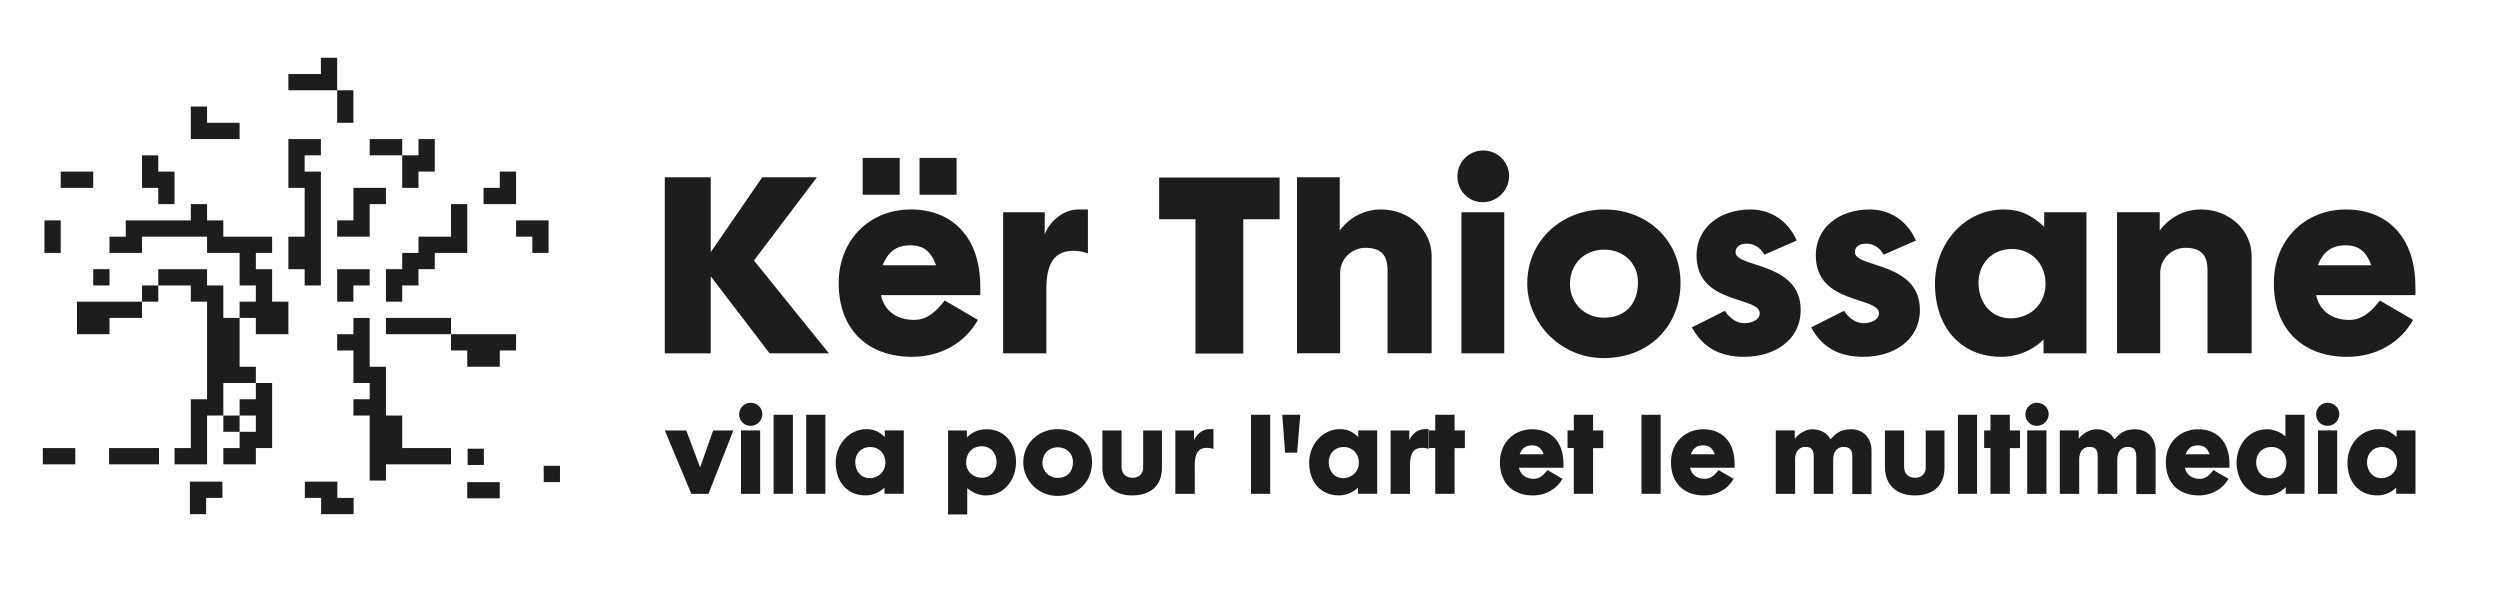<?xml version="1.0" encoding="UTF-8" standalone="no"?>
<!-- Created with Inkscape (http://www.inkscape.org/) -->

<svg
   xmlns:dc="http://purl.org/dc/elements/1.1/"
   xmlns:cc="http://creativecommons.org/ns#"
   xmlns:rdf="http://www.w3.org/1999/02/22-rdf-syntax-ns#"
   xmlns:svg="http://www.w3.org/2000/svg"
   xmlns="http://www.w3.org/2000/svg"
   xmlns:sodipodi="http://sodipodi.sourceforge.net/DTD/sodipodi-0.dtd"
   xmlns:inkscape="http://www.inkscape.org/namespaces/inkscape"
   width="840"
   height="200"
   viewBox="0 0 222.25 52.917"
   version="1.1"
   id="svg2240"
   inkscape:version="0.92+devel (unknown)"
   sodipodi:docname="logo3.svg">
  <defs
     id="defs2234" />
  <sodipodi:namedview
     id="base"
     pagecolor="#ffffff"
     bordercolor="#666666"
     borderopacity="1.0"
     inkscape:pageopacity="0.0"
     inkscape:pageshadow="2"
     inkscape:zoom="1.4"
     inkscape:cx="418.55369"
     inkscape:cy="54.043188"
     inkscape:document-units="mm"
     inkscape:current-layer="layer1"
     inkscape:document-rotation="0"
     showgrid="false"
     units="px"
     inkscape:window-width="1920"
     inkscape:window-height="1153"
     inkscape:window-x="1200"
     inkscape:window-y="743"
     inkscape:window-maximized="1" />
  <g
     inkscape:label="Layer 1"
     inkscape:groupmode="layer"
     id="layer1"
     transform="translate(0,-244.083)">
    <g
       transform="matrix(0.253,0,0,-0.253,-48.526,438.6)"
       id="g2232">
      <path
         d="m 310.273,731.397 v 0 -5.712 h 5.713 v 5.712 5.718 h -5.713 v 5.711 5.717 h -5.717 v -5.717 h -5.708 -5.718 v -5.711 h 5.718 5.708 5.717 z"
         style="opacity:1;fill:#1d1e1c;fill-opacity:1;fill-rule:nonzero;stroke:none"
         id="path176"
         inkscape:connector-curvature="0" />
      <path
         d="m 275.993,719.972 v 5.713 h -11.434 v 5.712 h -5.714 v -11.425 z"
         style="opacity:1;fill:#1d1e1c;fill-opacity:1;fill-rule:nonzero;stroke:none"
         id="path180"
         inkscape:connector-curvature="0" />
      <path
         d="m 293.13,719.972 v -17.143 h 5.718 v -17.143 h -5.718 v -11.428 h 5.718 v -5.72 h 5.708 v 34.291 5.712 h -5.708 v 5.716 h 5.708 v 5.715 h -5.708 z"
         style="opacity:1;fill:#1d1e1c;fill-opacity:1;fill-rule:nonzero;stroke:none"
         id="path184"
         inkscape:connector-curvature="0" />
      <path
         d="m 333.133,714.257 v -11.428 h 5.715 v 5.712 l 5.717,10e-4 v 11.43 h -5.717 v -5.715 h -5.715 v 5.715 h -11.432 v -5.715 z"
         style="opacity:1;fill:#1d1e1c;fill-opacity:1;fill-rule:nonzero;stroke:none"
         id="path188"
         inkscape:connector-curvature="0" />
      <path
         inkscape:connector-curvature="0"
         id="path190"
         style="opacity:1;fill:#1d1e1c;fill-opacity:1;fill-rule:nonzero;stroke:none"
         d="m 213.131,708.542 h 11.428 v -5.712 h -11.428 z" />
      <path
         d="m 247.415,697.115 h 5.716 v 11.427 h -5.716 v 5.716 h -5.711 v -11.428 h 5.711 z"
         style="opacity:1;fill:#1d1e1c;fill-opacity:1;fill-rule:nonzero;stroke:none"
         id="path194"
         inkscape:connector-curvature="0" />
      <path
         d="m 298.916,593.882 v 5.715 h 11.426 v -5.715 h 5.719 v -5.711 h -11.428 v 5.711 z"
         style="opacity:1;fill:#1d1e1c;fill-opacity:1;fill-rule:nonzero;stroke:none"
         id="path198"
         inkscape:connector-curvature="0" />
      <path
         d="m 315.986,691.401 h -5.713 v -5.715 h 11.428 v 11.429 h 5.715 v 5.715 h -5.715 -5.715 z"
         style="opacity:1;fill:#1d1e1c;fill-opacity:1;fill-rule:nonzero;stroke:none"
         id="path202"
         inkscape:connector-curvature="0" />
      <path
         d="m 373.137,697.115 v 5.715 5.713 h -5.719 v -5.713 h -5.709 v -5.715 h 5.709 z"
         style="opacity:1;fill:#1d1e1c;fill-opacity:1;fill-rule:nonzero;stroke:none"
         id="path206"
         inkscape:connector-curvature="0" />
      <path
         d="m 258.52,599.597 v -5.715 -5.711 h 5.715 v 5.711 h 5.717 v 5.715 h -5.717 z"
         style="opacity:1;fill:#1d1e1c;fill-opacity:1;fill-rule:nonzero;stroke:none"
         id="path210"
         inkscape:connector-curvature="0" />
      <path
         inkscape:connector-curvature="0"
         id="path212"
         style="opacity:1;fill:#1d1e1c;fill-opacity:1;fill-rule:nonzero;stroke:none"
         d="m 207.415,691.401 h 5.717 v -11.429 h -5.717 z" />
      <path
         d="m 373.137,691.401 v -5.715 h 5.713 v -5.716 h 5.713 v 11.431 z"
         style="opacity:1;fill:#1d1e1c;fill-opacity:1;fill-rule:nonzero;stroke:none"
         id="path216"
         inkscape:connector-curvature="0" />
      <path
         d="m 338.848,685.686 v -5.716 h -5.715 v -5.712 h -5.717 v -5.715 -0.004 -5.708 h 5.717 v 5.708 h 5.715 v 5.719 h 5.717 v 5.712 h 11.428 v 17.145 h -5.713 v -11.429 z"
         style="opacity:1;fill:#1d1e1c;fill-opacity:1;fill-rule:nonzero;stroke:none"
         id="path220"
         inkscape:connector-curvature="0" />
      <path
         inkscape:connector-curvature="0"
         id="path222"
         style="opacity:1;fill:#1d1e1c;fill-opacity:1;fill-rule:nonzero;stroke:none"
         d="m 224.559,674.257 h 5.717 v -5.716 h -5.717 z" />
      <path
         d="m 310.273,674.258 v -5.715 -0.005 -5.708 h 5.713 v 5.708 h 5.715 v 5.72 h -5.715 z"
         style="opacity:1;fill:#1d1e1c;fill-opacity:1;fill-rule:nonzero;stroke:none"
         id="path226"
         inkscape:connector-curvature="0" />
      <path
         d="m 281.704,634.254 v -5.708 h -5.711 v -5.717 h -5.718 v 5.714 0.003 5.708 h 5.718 z m 0,-17.14 h -5.711 v 5.713 h 5.711 z m 5.716,57.144 h -5.716 v 5.714 h 5.716 v 5.714 h -17.145 v 5.714 h -5.716 v 5.714 h -5.714 v -5.714 h -22.854 v -5.714 h -5.715 v -5.714 h 11.428 v 5.714 h 22.855 v -5.714 h 11.434 v -11.434 h 5.711 v -5.708 h -5.711 v -5.713 h -5.718 v 5.713 5.713 h -5.716 v 5.715 h -17.144 v -5.715 h -5.711 v -5.713 h -22.857 v -11.427 h 11.429 v 5.714 h 11.428 v 5.713 h 5.711 v 5.711 l 11.43,-0.003 v -5.708 h 5.714 v -34.284 h -5.714 v -17.146 h -5.714 v -5.713 h 5.714 5.714 v 17.14 h 5.716 v -5.713 h 5.718 v -5.714 h -5.718 v -5.713 h 11.429 v 5.71 h 5.716 v 22.861 h -5.716 v 5.718 h -5.711 v 5.711 11.43 h 5.711 v -5.714 h 11.427 v 11.427 h -5.711 z"
         style="opacity:1;fill:#1d1e1c;fill-opacity:1;fill-rule:nonzero;stroke:none"
         id="path230"
         inkscape:connector-curvature="0" />
      <path
         d="m 350.279,651.406 v 5.712 h -22.863 v -5.714 l 22.863,0.002 v -5.719 h 5.713 v -5.711 h 11.426 v 5.711 h 5.718 v 5.719 z"
         style="opacity:1;fill:#1d1e1c;fill-opacity:1;fill-rule:nonzero;stroke:none"
         id="path234"
         inkscape:connector-curvature="0" />
      <path
         d="m 333.133,611.4 v 11.43 h -5.717 v 17.146 h -5.715 v 17.142 h -5.714 v -5.714 h -5.713 v -5.717 h 5.713 v -11.433 h 5.714 v -5.708 h -5.714 v -5.718 h 5.714 v -22.856 h 5.715 v 5.715 h 22.863 v 5.713 z"
         style="opacity:1;fill:#1d1e1c;fill-opacity:1;fill-rule:nonzero;stroke:none"
         id="path238"
         inkscape:connector-curvature="0" />
      <path
         inkscape:connector-curvature="0"
         id="path240"
         style="opacity:1;fill:#1d1e1c;fill-opacity:1;fill-rule:nonzero;stroke:none"
         d="m 206.84,611.397 h 11.429 v -5.71 H 206.84 Z" />
      <path
         inkscape:connector-curvature="0"
         id="path242"
         style="opacity:1;fill:#1d1e1c;fill-opacity:1;fill-rule:nonzero;stroke:none"
         d="m 230.127,611.397 h 17.543 v -5.71 h -17.543 z" />
      <path
         inkscape:connector-curvature="0"
         id="path244"
         style="opacity:1;fill:#1d1e1c;fill-opacity:1;fill-rule:nonzero;stroke:none"
         d="m 355.98,599.436 h 11.428 v -5.712 H 355.98 Z" />
      <path
         inkscape:connector-curvature="0"
         id="path246"
         style="opacity:1;fill:#1d1e1c;fill-opacity:1;fill-rule:nonzero;stroke:none"
         d="m 356.111,611.173 h 5.711 v -5.719 h -5.711 z" />
      <path
         inkscape:connector-curvature="0"
         id="path248"
         style="opacity:1;fill:#1d1e1c;fill-opacity:1;fill-rule:nonzero;stroke:none"
         d="m 382.855,605.169 h 5.713 v -5.717 h -5.713 z" />
    </g>
    <g
       style="opacity:1"
       id="g478"
       transform="matrix(0.679,0,0,-0.679,63.399,282.349)">
      <path
         d="M 0,0 -1.705,-4.844 -3.52,0 h -2.811 l 3.473,-8.302 H -0.61 L 2.646,0 Z"
         style="fill:#1d1e1c;fill-opacity:1;fill-rule:nonzero;stroke:none"
         id="path480"
         inkscape:connector-curvature="0" />
    </g>
    <g
       style="opacity:1"
       id="g482"
       transform="matrix(0.679,0,0,-0.679,65.709,280.92)">
      <path
         d="m 0,0 c 0,0.836 0.675,1.522 1.504,1.522 0.845,0 1.534,-0.649 1.534,-1.485 0,-0.861 -0.689,-1.544 -1.55,-1.544 C 0.663,-1.507 0,-0.841 0,0 M 2.75,-10.406 H 0.244 v 8.302 H 2.75 Z"
         style="fill:#1d1e1c;fill-opacity:1;fill-rule:nonzero;stroke:none"
         id="path484"
         inkscape:connector-curvature="0" />
    </g>
    <path
       d="m 68.772,287.984 h 1.714 v -7.029 H 68.772 Z"
       style="opacity:1;fill:#1d1e1c;fill-opacity:1;fill-rule:nonzero;stroke:none;stroke-width:0.679"
       id="path486"
       inkscape:connector-curvature="0" />
    <path
       d="m 71.67,287.984 h 1.706 v -7.029 h -1.706 z"
       style="opacity:1;fill:#1d1e1c;fill-opacity:1;fill-rule:nonzero;stroke:none;stroke-width:0.679"
       id="path488"
       inkscape:connector-curvature="0" />
    <g
       style="opacity:1"
       id="g490"
       transform="matrix(0.679,0,0,-0.679,74.294,285.195)">
      <path
         d="m 0,0 c 0,2.313 1.717,4.36 4.033,4.36 1.013,0 1.648,-0.338 2.393,-1.024 v 0.857 h 2.485 v -8.301 h -2.53 v 0.821 c 0,0 -0.902,-1.028 -2.489,-1.028 C 1.586,-4.315 0,-2.652 0,0 m 4.53,2.021 c -1.209,0 -1.971,-0.877 -1.971,-1.975 0,-1.143 0.729,-2.102 1.894,-2.102 1.111,0 2.048,0.841 2.048,2.038 0,1.215 -0.862,2.039 -1.971,2.039"
         style="fill:#1d1e1c;fill-opacity:1;fill-rule:nonzero;stroke:none"
         id="path492"
         inkscape:connector-curvature="0" />
    </g>
    <g
       style="opacity:1"
       id="g494"
       transform="matrix(0.679,0,0,-0.679,84.284,282.349)">
      <path
         d="m 0,0 h 2.466 v -0.909 c 0.77,0.755 1.565,1.06 2.663,1.06 2.333,0 3.77,-1.966 3.77,-4.278 0,-2.257 -1.499,-4.382 -3.946,-4.382 -1.447,0 -2.445,0.957 -2.445,0.957 v -3.452 H 0 Z m 6.347,-4.158 c 0,1.162 -0.743,2.086 -1.929,2.086 -1.261,0 -2.052,-0.907 -2.052,-2.106 0,-1.201 0.895,-2.019 2.073,-2.019 1.136,0 1.908,0.973 1.908,2.039"
         style="fill:#1d1e1c;fill-opacity:1;fill-rule:nonzero;stroke:none"
         id="path496"
         inkscape:connector-curvature="0" />
    </g>
    <g
       style="opacity:1"
       id="g498"
       transform="matrix(0.679,0,0,-0.679,90.967,285.195)">
      <path
         d="M 0,0 C 0,2.503 1.976,4.36 4.537,4.36 7.053,4.36 9.01,2.55 9.01,0.046 9.01,-2.482 7.186,-4.384 4.486,-4.384 1.943,-4.384 0,-2.313 0,0 m 4.52,1.983 c -1.208,0 -2.009,-0.891 -2.009,-2.021 0,-1.111 0.854,-1.983 2,-1.983 1.245,0 1.999,0.806 1.999,2.104 0,1.061 -0.804,1.9 -1.99,1.9"
         style="fill:#1d1e1c;fill-opacity:1;fill-rule:nonzero;stroke:none"
         id="path500"
         inkscape:connector-curvature="0" />
    </g>
    <g
       style="opacity:1"
       id="g502"
       transform="matrix(0.679,0,0,-0.679,98.002,282.349)">
      <path
         d="m 0,0 h 2.511 v -4.759 c 0,-0.908 0.572,-1.438 1.422,-1.438 0.901,0 1.405,0.53 1.405,1.367 V 0 h 2.46 V -4.912 C 7.798,-7.224 6.3,-8.509 3.909,-8.509 1.521,-8.509 0,-7.122 0,-4.83 Z"
         style="fill:#1d1e1c;fill-opacity:1;fill-rule:nonzero;stroke:none"
         id="path504"
         inkscape:connector-curvature="0" />
    </g>
    <g
       style="opacity:1"
       id="g506"
       transform="matrix(0.679,0,0,-0.679,107.279,283.895)">
      <path
         d="m 0,0 c -0.977,0 -1.569,-0.599 -1.569,-2.193 v -3.831 h -2.543 v 8.301 h 2.445 V 0.975 c 0.211,0.598 0.981,1.469 1.979,1.469 H 0.879 V -0.153 C 0.879,-0.153 0.571,0 0,0"
         style="fill:#1d1e1c;fill-opacity:1;fill-rule:nonzero;stroke:none"
         id="path508"
         inkscape:connector-curvature="0" />
    </g>
    <path
       d="m 111.214,287.984 h 1.705 v -7.029 h -1.705 z"
       style="opacity:1;fill:#1d1e1c;fill-opacity:1;fill-rule:nonzero;stroke:none;stroke-width:0.679"
       id="path510"
       inkscape:connector-curvature="0" />
    <g
       style="opacity:1"
       id="g512"
       transform="matrix(0.679,0,0,-0.679,113.991,280.955)">
      <path
         d="M 0,0 0.374,-4.964 H 1.948 L 2.365,0 Z"
         style="fill:#1d1e1c;fill-opacity:1;fill-rule:nonzero;stroke:none"
         id="path514"
         inkscape:connector-curvature="0" />
    </g>
    <g
       style="opacity:1"
       id="g516"
       transform="matrix(0.679,0,0,-0.679,116.385,285.195)">
      <path
         d="m 0,0 c 0,2.313 1.715,4.36 4.031,4.36 1.02,0 1.648,-0.338 2.391,-1.024 V 4.193 H 8.908 V -4.108 H 6.382 v 0.821 c 0,0 -0.905,-1.028 -2.49,-1.028 C 1.588,-4.315 0,-2.652 0,0 M 4.532,2.021 C 3.33,2.021 2.56,1.144 2.56,0.046 c 0,-1.143 0.728,-2.102 1.892,-2.102 1.124,0 2.053,0.841 2.053,2.038 0,1.215 -0.87,2.039 -1.973,2.039"
         style="fill:#1d1e1c;fill-opacity:1;fill-rule:nonzero;stroke:none"
         id="path518"
         inkscape:connector-curvature="0" />
    </g>
    <g
       style="opacity:1"
       id="g520"
       transform="matrix(0.679,0,0,-0.679,126.416,283.895)">
      <path
         d="m 0,0 c -0.979,0 -1.572,-0.599 -1.572,-2.193 v -3.831 h -2.541 v 8.301 h 2.447 V 0.975 c 0.203,0.598 0.98,1.469 1.977,1.469 h 0.56 V -0.153 C 0.871,-0.153 0.566,0 0,0"
         style="fill:#1d1e1c;fill-opacity:1;fill-rule:nonzero;stroke:none"
         id="path522"
         inkscape:connector-curvature="0" />
    </g>
    <g
       style="opacity:1"
       id="g524"
       transform="matrix(0.679,0,0,-0.679,127.596,280.955)">
      <path
         d="M 0,0 V -2.053 H -0.829 V -4.349 H 0 v -6.005 h 2.528 v 5.987 h 1.344 v 2.314 H 2.528 V 0 Z"
         style="fill:#1d1e1c;fill-opacity:1;fill-rule:nonzero;stroke:none"
         id="path526"
         inkscape:connector-curvature="0" />
    </g>
    <g
       style="opacity:1"
       id="g528"
       transform="matrix(0.679,0,0,-0.679,133.342,285.172)">
      <path
         d="m 0,0 c 0,2.515 1.792,4.31 4.245,4.31 2.393,0 4.082,-1.576 4.082,-4.537 0,-0.204 0.009,-0.304 0,-0.496 H 2.489 c 0.215,-0.989 0.998,-1.455 1.945,-1.455 0.824,0 1.365,0.584 1.799,1.148 0,0 1.497,-0.87 1.959,-1.148 C 7.46,-3.474 6.056,-4.351 4.311,-4.351 1.761,-4.351 0,-2.795 0,0 M 4.215,2.204 C 3.364,2.204 2.891,1.811 2.585,1.041 H 5.733 C 5.433,1.828 5.001,2.204 4.215,2.204"
         style="fill:#1d1e1c;fill-opacity:1;fill-rule:nonzero;stroke:none"
         id="path530"
         inkscape:connector-curvature="0" />
    </g>
    <g
       style="opacity:1"
       id="g532"
       transform="matrix(0.679,0,0,-0.679,139.912,280.955)">
      <path
         d="M 0,0 V -2.053 H -0.822 V -4.349 H 0 v -6.005 h 2.524 v 5.987 h 1.331 v 2.314 H 2.524 V 0 Z"
         style="fill:#1d1e1c;fill-opacity:1;fill-rule:nonzero;stroke:none"
         id="path534"
         inkscape:connector-curvature="0" />
    </g>
    <path
       d="m 145.928,287.984 h 1.703 v -7.029 h -1.703 z"
       style="opacity:1;fill:#1d1e1c;fill-opacity:1;fill-rule:nonzero;stroke:none;stroke-width:0.679"
       id="path536"
       inkscape:connector-curvature="0" />
    <g
       style="opacity:1"
       id="g538"
       transform="matrix(0.679,0,0,-0.679,148.55,285.172)">
      <path
         d="m 0,0 c 0,2.515 1.798,4.31 4.244,4.31 2.399,0 4.086,-1.576 4.086,-4.537 0,-0.204 0.018,-0.304 0,-0.496 H 2.488 c 0.215,-0.989 1.003,-1.455 1.947,-1.455 0.822,0 1.369,0.584 1.795,1.148 0,0 1.511,-0.872 1.97,-1.148 C 7.468,-3.474 6.06,-4.351 4.314,-4.351 1.757,-4.351 0,-2.795 0,0 M 4.219,2.204 C 3.373,2.204 2.896,1.811 2.586,1.041 h 3.149 c -0.3,0.787 -0.73,1.163 -1.516,1.163"
         style="fill:#1d1e1c;fill-opacity:1;fill-rule:nonzero;stroke:none"
         id="path540"
         inkscape:connector-curvature="0" />
    </g>
    <g
       style="opacity:1"
       id="g542"
       transform="matrix(0.679,0,0,-0.679,164.572,282.246)">
      <path
         d="M 0,0 C 1.652,0 2.66,-1.215 2.66,-2.771 V -8.487 H 0.144 v 4.88 c 0,0.921 -0.325,1.299 -1.147,1.299 -0.812,0 -1.355,-0.617 -1.355,-1.611 v -4.534 h -2.549 v 4.857 c 0,0.91 -0.301,1.288 -1.078,1.288 -0.819,0 -1.359,-0.584 -1.359,-1.592 v -4.553 h -2.527 v 8.302 H -7.39 V -1.23 c 0,0 0.926,1.23 2.328,1.23 1.099,0 1.934,-0.545 2.349,-1.315 C -2.046,-0.614 -1.516,0 0,0"
         style="fill:#1d1e1c;fill-opacity:1;fill-rule:nonzero;stroke:none"
         id="path544"
         inkscape:connector-curvature="0" />
    </g>
    <g
       style="opacity:1"
       id="g546"
       transform="matrix(0.679,0,0,-0.679,167.571,282.349)">
      <path
         d="m 0,0 h 2.507 v -4.759 c 0,-0.908 0.569,-1.438 1.419,-1.438 0.912,0 1.414,0.53 1.414,1.367 V 0 H 7.796 V -4.912 C 7.796,-7.224 6.31,-8.509 3.901,-8.509 1.529,-8.509 0,-7.122 0,-4.83 Z"
         style="fill:#1d1e1c;fill-opacity:1;fill-rule:nonzero;stroke:none"
         id="path548"
         inkscape:connector-curvature="0" />
    </g>
    <path
       d="m 174.061,287.984 h 1.702 v -7.029 h -1.702 z"
       style="opacity:1;fill:#1d1e1c;fill-opacity:1;fill-rule:nonzero;stroke:none;stroke-width:0.679"
       id="path550"
       inkscape:connector-curvature="0" />
    <g
       style="opacity:1"
       id="g552"
       transform="matrix(0.679,0,0,-0.679,176.954,280.955)">
      <path
         d="M 0,0 V -2.053 H -0.829 V -4.349 H 0 v -6.005 h 2.535 v 5.987 h 1.336 v 2.314 H 2.535 V 0 Z"
         style="fill:#1d1e1c;fill-opacity:1;fill-rule:nonzero;stroke:none"
         id="path554"
         inkscape:connector-curvature="0" />
    </g>
    <g
       style="opacity:1"
       id="g556"
       transform="matrix(0.679,0,0,-0.679,180.058,280.92)">
      <path
         d="M 0,0 C 0,0.836 0.677,1.522 1.505,1.522 2.344,1.522 3.05,0.873 3.05,0.037 3.05,-0.824 2.344,-1.507 1.48,-1.507 0.661,-1.507 0,-0.841 0,0 M 2.757,-10.406 H 0.239 v 8.302 h 2.518 z"
         style="fill:#1d1e1c;fill-opacity:1;fill-rule:nonzero;stroke:none"
         id="path558"
         inkscape:connector-curvature="0" />
    </g>
    <g
       style="opacity:1"
       id="g560"
       transform="matrix(0.679,0,0,-0.679,189.821,282.246)">
      <path
         d="M 0,0 C 1.644,0 2.672,-1.215 2.672,-2.771 V -8.487 H 0.141 v 4.88 c 0,0.921 -0.328,1.299 -1.134,1.299 -0.82,0 -1.354,-0.617 -1.354,-1.611 v -4.534 h -2.565 v 4.857 c 0,0.91 -0.291,1.288 -1.07,1.288 -0.815,0 -1.353,-0.584 -1.353,-1.592 v -4.553 h -2.536 v 8.302 H -7.39 V -1.23 c 0,0 0.919,1.23 2.339,1.23 1.095,0 1.935,-0.545 2.327,-1.315 C -2.051,-0.614 -1.515,0 0,0"
         style="fill:#1d1e1c;fill-opacity:1;fill-rule:nonzero;stroke:none"
         id="path562"
         inkscape:connector-curvature="0" />
    </g>
    <g
       style="opacity:1"
       id="g564"
       transform="matrix(0.679,0,0,-0.679,192.541,285.172)">
      <path
         d="m 0,0 c 0,2.515 1.797,4.31 4.262,4.31 2.381,0 4.074,-1.576 4.074,-4.537 V -0.723 H 2.499 c 0.215,-0.989 0.992,-1.455 1.945,-1.455 0.821,0 1.359,0.584 1.787,1.148 0,0 1.505,-0.872 1.972,-1.148 C 7.465,-3.474 6.062,-4.351 4.311,-4.351 1.765,-4.351 0,-2.795 0,0 M 4.217,2.204 C 3.372,2.204 2.894,1.811 2.583,1.041 h 3.15 C 5.444,1.828 5.016,2.204 4.217,2.204"
         style="fill:#1d1e1c;fill-opacity:1;fill-rule:nonzero;stroke:none"
         id="path566"
         inkscape:connector-curvature="0" />
    </g>
    <g
       style="opacity:1"
       id="g568"
       transform="matrix(0.679,0,0,-0.679,204.873,287.984)">
      <path
         d="m 0,0 h -2.46 v 0.871 c -0.779,-0.769 -1.568,-1.078 -2.66,-1.078 -2.339,0 -3.774,1.986 -3.774,4.298 0,2.24 1.549,4.362 3.989,4.362 1.443,0 2.402,-0.937 2.402,-0.937 v 2.838 H 0 Z m -6.335,4.124 c 0,-1.145 0.769,-2.09 1.916,-2.09 1.311,0 2.048,0.909 2.048,2.057 0,1.161 -0.787,2.038 -1.963,2.038 -1.276,0 -2.001,-0.944 -2.001,-2.005"
         style="fill:#1d1e1c;fill-opacity:1;fill-rule:nonzero;stroke:none"
         id="path570"
         inkscape:connector-curvature="0" />
    </g>
    <g
       style="opacity:1"
       id="g572"
       transform="matrix(0.679,0,0,-0.679,205.901,280.92)">
      <path
         d="m 0,0 c 0,0.836 0.674,1.522 1.515,1.522 0.838,0 1.523,-0.649 1.523,-1.485 0,-0.861 -0.685,-1.544 -1.552,-1.544 C 0.665,-1.507 0,-0.841 0,0 M 2.764,-10.406 H 0.247 v 8.302 h 2.517 z"
         style="fill:#1d1e1c;fill-opacity:1;fill-rule:nonzero;stroke:none"
         id="path574"
         inkscape:connector-curvature="0" />
    </g>
    <g
       style="opacity:1"
       id="g576"
       transform="matrix(0.679,0,0,-0.679,208.689,285.195)">
      <path
         d="m 0,0 c 0,2.313 1.724,4.36 4.038,4.36 1.006,0 1.637,-0.338 2.394,-1.024 V 4.193 H 8.908 V -4.108 H 6.38 v 0.821 c 0,0 -0.895,-1.028 -2.479,-1.028 C 1.577,-4.315 0,-2.652 0,0 m 4.531,2.021 c -1.208,0 -1.969,-0.877 -1.969,-1.975 0,-1.143 0.726,-2.102 1.88,-2.102 1.127,0 2.058,0.841 2.058,2.038 0,1.215 -0.855,2.039 -1.969,2.039"
         style="fill:#1d1e1c;fill-opacity:1;fill-rule:nonzero;stroke:none"
         id="path578"
         inkscape:connector-curvature="0" />
    </g>
    <g
       style="opacity:1"
       id="g580"
       transform="matrix(0.679,0,0,-0.679,63.186,268.652)">
      <path
         d="M 0,0 V -10.074 H -6.02 V 12.975 H 0 V 3.174 l 6.741,9.801 H 13.9 L 5.654,2.081 15.471,-10.074 H 7.7 Z"
         style="fill:#1d1e1c;fill-opacity:1;fill-rule:nonzero;stroke:none"
         id="path582"
         inkscape:connector-curvature="0" />
    </g>
    <g
       style="opacity:1"
       id="g584"
       transform="matrix(0.679,0,0,-0.679,74.558,269.245)">
      <path
         d="m 0,0 c 0,5.601 4.003,9.633 9.449,9.633 5.325,0 9.092,-3.518 9.092,-10.11 0,-0.461 0.023,-0.684 0,-1.111 H 5.536 c 0.479,-2.2 2.229,-3.239 4.331,-3.239 1.838,0 3.044,1.279 4.007,2.542 0,0 3.339,-1.93 4.357,-2.542 C 16.607,-7.732 13.479,-9.661 9.601,-9.661 3.909,-9.661 0,-6.193 0,0 M 9.391,4.936 C 7.493,4.936 6.446,4.03 5.748,2.325 h 7.004 C 12.103,4.102 11.136,4.936 9.391,4.936"
         style="fill:#1d1e1c;fill-opacity:1;fill-rule:nonzero;stroke:none"
         id="path586"
         inkscape:connector-curvature="0" />
    </g>
    <g
       style="opacity:1"
       id="g588"
       transform="matrix(0.679,0,0,-0.679,95.395,266.382)">
      <path
         d="m 0,0 c -2.167,0 -3.495,-1.329 -3.495,-4.901 v -8.518 H -9.152 V 5.052 h 5.444 V 2.136 c 0.457,1.381 2.17,3.278 4.403,3.278 h 1.249 v -5.77 C 1.944,-0.356 1.257,0 0,0"
         style="fill:#1d1e1c;fill-opacity:1;fill-rule:nonzero;stroke:none"
         id="path590"
         inkscape:connector-curvature="0" />
    </g>
    <g
       style="opacity:1"
       id="g592"
       transform="matrix(0.679,0,0,-0.679,106.278,275.513)">
      <path
         d="m 0,0 v 17.583 h -4.757 v 5.462 H 11.016 V 17.583 H 6.259 V 0 Z"
         style="fill:#1d1e1c;fill-opacity:1;fill-rule:nonzero;stroke:none"
         id="path594"
         inkscape:connector-curvature="0" />
    </g>
    <g
       style="opacity:1"
       id="g596"
       transform="matrix(0.679,0,0,-0.679,119.14,275.491)">
      <path
         d="m 0,0 h -5.648 v 23.049 h 5.594 v -6.984 c 0,0 1.771,2.768 5.392,2.768 3.668,0 6.641,-2.648 6.641,-6.132 V 0 H 6.206 v 10.843 c 0,1.516 -0.427,2.97 -2.884,2.97 C 1.512,13.813 0,12.343 0,10.553 Z"
         style="fill:#1d1e1c;fill-opacity:1;fill-rule:nonzero;stroke:none"
         id="path598"
         inkscape:connector-curvature="0" />
    </g>
    <g
       style="opacity:1"
       id="g600"
       transform="matrix(0.679,0,0,-0.679,129.564,259.766)">
      <path
         d="m 0,0 c 0,1.879 1.499,3.397 3.372,3.397 1.86,0 3.393,-1.469 3.393,-3.327 0,-1.896 -1.533,-3.446 -3.455,-3.446 C 1.476,-3.376 0,-1.893 0,0 M 6.132,-23.165 H 0.525 v 18.471 h 5.607 z"
         style="fill:#1d1e1c;fill-opacity:1;fill-rule:nonzero;stroke:none"
         id="path602"
         inkscape:connector-curvature="0" />
    </g>
    <g
       style="opacity:1"
       id="g604"
       transform="matrix(0.679,0,0,-0.679,135.773,269.279)">
      <path
         d="m 0,0 c 0,5.53 4.419,9.682 10.109,9.682 5.592,0 9.959,-4.033 9.959,-9.596 0,-5.616 -4.061,-9.865 -10.076,-9.865 C 4.336,-9.779 0,-5.153 0,0 m 10.077,4.421 c -2.712,0 -4.485,-1.979 -4.485,-4.505 0,-2.474 1.894,-4.403 4.456,-4.403 2.765,0 4.448,1.773 4.448,4.657 0,2.392 -1.802,4.251 -4.419,4.251"
         style="fill:#1d1e1c;fill-opacity:1;fill-rule:nonzero;stroke:none"
         id="path606"
         inkscape:connector-curvature="0" />
    </g>
    <g
       style="opacity:1"
       id="g608"
       transform="matrix(0.679,0,0,-0.679,150.823,266.787)">
      <path
         d="m 0,0 c 0,3.587 2.976,6.012 7.066,6.012 2.646,0 4.916,-1.472 6.051,-4.064 L 8.876,0.087 c 0,0 -0.666,1.448 -2.287,1.448 -0.907,0 -1.479,-0.389 -1.479,-1.125 0,-2.067 8.526,-1.23 8.526,-7.547 0,-4.011 -3.496,-6.145 -7.407,-6.145 -3.106,0 -5.383,1.164 -6.836,3.861 l 4.315,2.166 c 0,0 0.914,-1.622 2.583,-1.622 0.894,0 1.986,0.429 1.986,1.281 C 8.277,-5.309 0,-6.503 0,0"
         style="fill:#1d1e1c;fill-opacity:1;fill-rule:nonzero;stroke:none"
         id="path610"
         inkscape:connector-curvature="0" />
    </g>
    <g
       style="opacity:1"
       id="g612"
       transform="matrix(0.679,0,0,-0.679,161.425,266.787)">
      <path
         d="m 0,0 c 0,3.587 2.97,6.012 7.063,6.012 2.648,0 4.907,-1.472 6.05,-4.064 L 8.881,0.087 c 0,0 -0.67,1.448 -2.289,1.448 -0.905,0 -1.471,-0.389 -1.471,-1.125 0,-2.067 8.509,-1.23 8.509,-7.547 0,-4.011 -3.487,-6.145 -7.399,-6.145 -3.106,0 -5.395,1.164 -6.842,3.861 l 4.317,2.166 c 0,0 0.92,-1.622 2.577,-1.622 0.904,0 1.987,0.429 1.987,1.281 C 8.27,-5.309 0,-6.503 0,0"
         style="fill:#1d1e1c;fill-opacity:1;fill-rule:nonzero;stroke:none"
         id="path614"
         inkscape:connector-curvature="0" />
    </g>
    <g
       style="opacity:1"
       id="g616"
       transform="matrix(0.679,0,0,-0.679,172.018,269.279)">
      <path
         d="m 0,0 c 0,5.139 3.823,9.682 8.977,9.682 2.253,0 3.674,-0.753 5.324,-2.257 v 1.894 h 5.532 v -18.47 h -5.616 v 1.809 c 0,0 -2.016,-2.27 -5.548,-2.27 C 3.532,-9.612 0,-5.925 0,0 m 10.086,4.507 c -2.68,0 -4.384,-1.981 -4.384,-4.421 0,-2.56 1.619,-4.659 4.204,-4.659 2.5,0 4.573,1.825 4.573,4.505 0,2.714 -1.923,4.575 -4.393,4.575"
         style="fill:#1d1e1c;fill-opacity:1;fill-rule:nonzero;stroke:none"
         id="path618"
         inkscape:connector-curvature="0" />
    </g>
    <g
       style="opacity:1"
       id="g620"
       transform="matrix(0.679,0,0,-0.679,192.041,275.491)">
      <path
         d="m 0,0 h -5.65 v 18.471 h 5.59 v -2.408 c 0,0 1.778,2.768 5.388,2.768 3.668,0 6.648,-2.646 6.648,-6.13 V 0 H 6.195 v 10.843 c 0,1.516 -0.416,2.97 -2.882,2.97 C 1.503,13.813 0,12.343 0,10.549 Z"
         style="fill:#1d1e1c;fill-opacity:1;fill-rule:nonzero;stroke:none"
         id="path622"
         inkscape:connector-curvature="0" />
    </g>
    <g
       style="opacity:1"
       id="g624"
       transform="matrix(0.679,0,0,-0.679,202.147,269.245)">
      <path
         d="m 0,0 c 0,5.601 4.011,9.631 9.447,9.631 5.324,0 9.083,-3.516 9.083,-10.108 0,-0.461 0.041,-0.683 0,-1.111 h -13 c 0.491,-2.2 2.237,-3.24 4.334,-3.24 1.844,0 3.04,1.28 4.012,2.543 0,0 3.331,-1.932 4.354,-2.543 C 16.61,-7.732 13.486,-9.664 9.588,-9.664 3.917,-9.664 0,-6.193 0,0 M 9.391,4.936 C 7.49,4.936 6.443,4.031 5.743,2.324 h 7.025 C 12.103,4.099 11.136,4.936 9.391,4.936"
         style="fill:#1d1e1c;fill-opacity:1;fill-rule:nonzero;stroke:none"
         id="path626"
         inkscape:connector-curvature="0" />
    </g>
    <path
       d="m 76.691,261.396 h 3.292 v -3.277 h -3.292 z"
       style="opacity:1;fill:#1d1e1c;fill-opacity:1;fill-rule:nonzero;stroke:none;stroke-width:0.679"
       id="path628"
       inkscape:connector-curvature="0" />
    <path
       d="m 81.746,261.396 h 3.294 v -3.277 h -3.294 z"
       style="opacity:1;fill:#1d1e1c;fill-opacity:1;fill-rule:nonzero;stroke:none;stroke-width:0.679"
       id="path630"
       inkscape:connector-curvature="0" />
  </g>
</svg>
